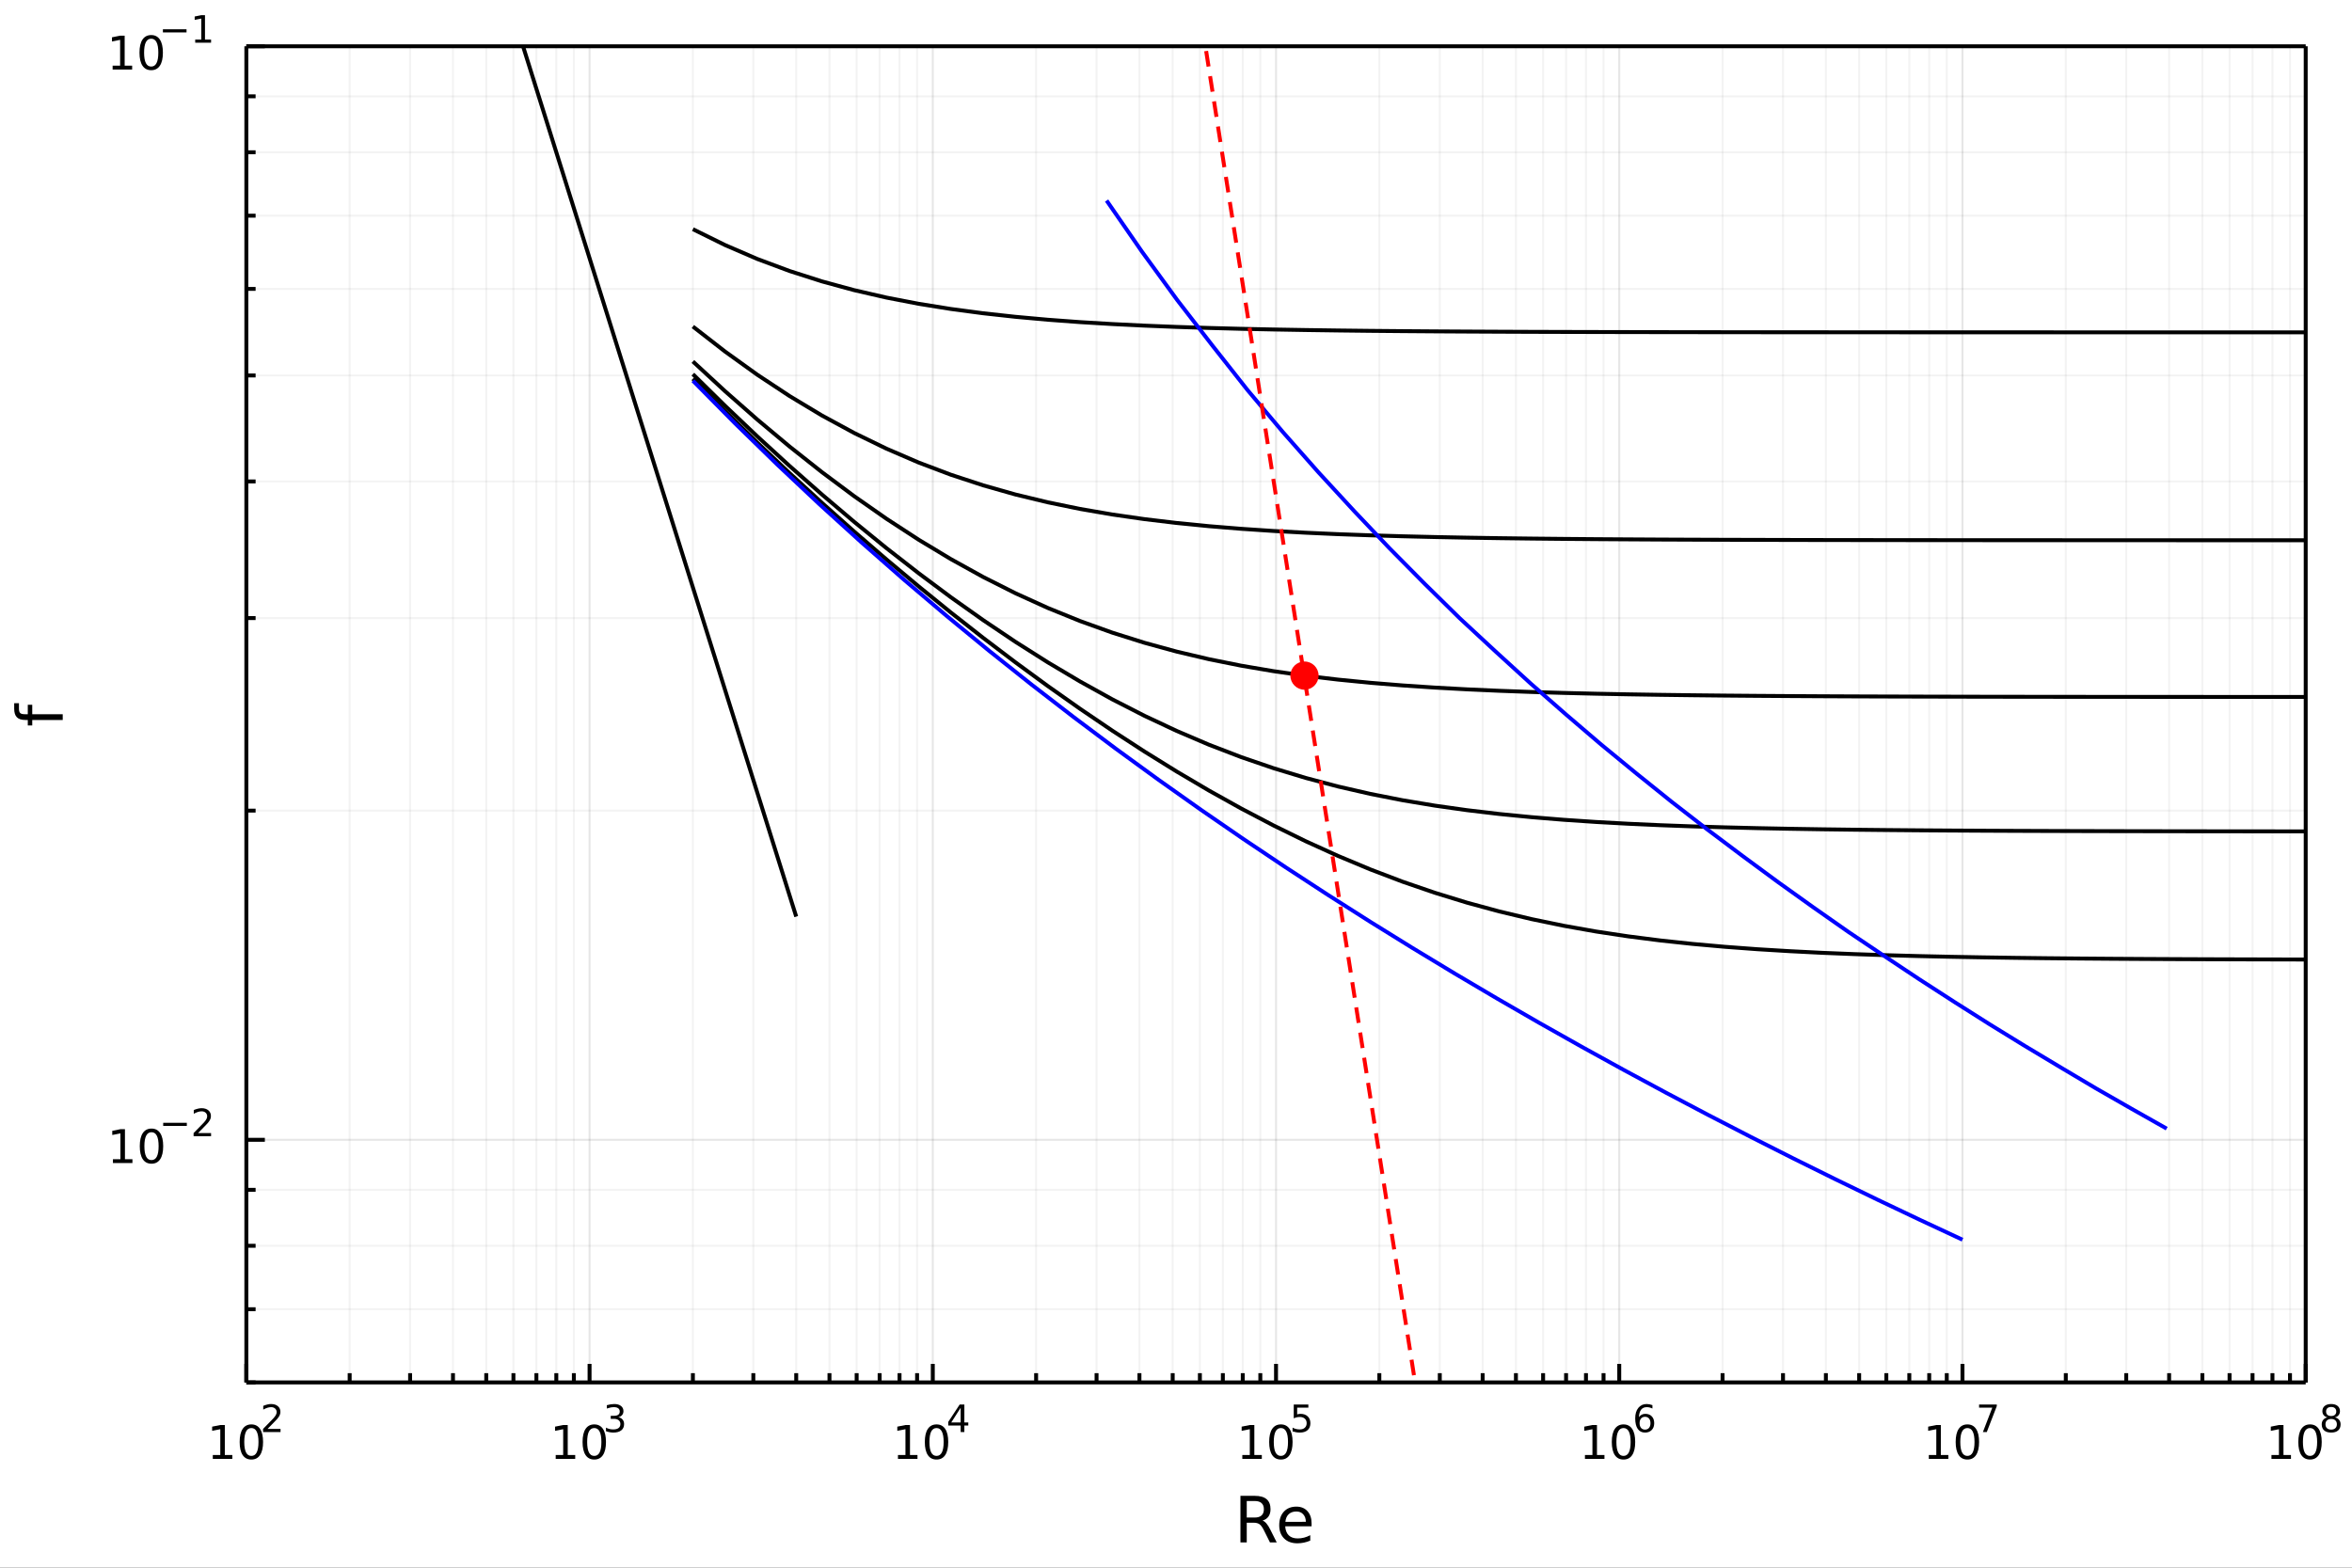 <svg xmlns="http://www.w3.org/2000/svg" xmlns:xlink="http://www.w3.org/1999/xlink" width="600" height="400" viewBox="0 0 2400 1600">
<rect x="0" y="0" width="2400" height="1600" fill="#333333" stroke="none"/>
<defs>
  <clipPath id="clip750">
    <rect x="0" y="0" width="2400" height="1600"></rect>
  </clipPath>
</defs>
<path clip-path="url(#clip750)" d="
M0 1600 L2400 1600 L2400 0 L0 0  Z
  " fill="#ffffff" fill-rule="evenodd" fill-opacity="1"></path>
<defs>
  <clipPath id="clip751">
    <rect x="480" y="0" width="1681" height="1600"></rect>
  </clipPath>
</defs>
<path clip-path="url(#clip750)" d="
M251.372 1410.9 L2352.76 1410.9 L2352.76 47.244 L251.372 47.244  Z
  " fill="#ffffff" fill-rule="evenodd" fill-opacity="1"></path>
<defs>
  <clipPath id="clip752">
    <rect x="251" y="47" width="2102" height="1365"></rect>
  </clipPath>
</defs>
<polyline clip-path="url(#clip752)" style="stroke:#000000; stroke-linecap:butt; stroke-linejoin:round; stroke-width:2; stroke-opacity:0.1; fill:none" points="
  251.372,1410.9 251.372,47.244 
  "></polyline>
<polyline clip-path="url(#clip752)" style="stroke:#000000; stroke-linecap:butt; stroke-linejoin:round; stroke-width:2; stroke-opacity:0.1; fill:none" points="
  601.603,1410.9 601.603,47.244 
  "></polyline>
<polyline clip-path="url(#clip752)" style="stroke:#000000; stroke-linecap:butt; stroke-linejoin:round; stroke-width:2; stroke-opacity:0.1; fill:none" points="
  951.833,1410.9 951.833,47.244 
  "></polyline>
<polyline clip-path="url(#clip752)" style="stroke:#000000; stroke-linecap:butt; stroke-linejoin:round; stroke-width:2; stroke-opacity:0.1; fill:none" points="
  1302.06,1410.9 1302.06,47.244 
  "></polyline>
<polyline clip-path="url(#clip752)" style="stroke:#000000; stroke-linecap:butt; stroke-linejoin:round; stroke-width:2; stroke-opacity:0.1; fill:none" points="
  1652.29,1410.9 1652.29,47.244 
  "></polyline>
<polyline clip-path="url(#clip752)" style="stroke:#000000; stroke-linecap:butt; stroke-linejoin:round; stroke-width:2; stroke-opacity:0.1; fill:none" points="
  2002.53,1410.9 2002.53,47.244 
  "></polyline>
<polyline clip-path="url(#clip752)" style="stroke:#000000; stroke-linecap:butt; stroke-linejoin:round; stroke-width:2; stroke-opacity:0.1; fill:none" points="
  2352.76,1410.9 2352.76,47.244 
  "></polyline>
<polyline clip-path="url(#clip752)" style="stroke:#000000; stroke-linecap:butt; stroke-linejoin:round; stroke-width:2; stroke-opacity:0.05; fill:none" points="
  356.802,1410.9 356.802,47.244 
  "></polyline>
<polyline clip-path="url(#clip752)" style="stroke:#000000; stroke-linecap:butt; stroke-linejoin:round; stroke-width:2; stroke-opacity:0.05; fill:none" points="
  418.475,1410.9 418.475,47.244 
  "></polyline>
<polyline clip-path="url(#clip752)" style="stroke:#000000; stroke-linecap:butt; stroke-linejoin:round; stroke-width:2; stroke-opacity:0.05; fill:none" points="
  462.232,1410.9 462.232,47.244 
  "></polyline>
<polyline clip-path="url(#clip752)" style="stroke:#000000; stroke-linecap:butt; stroke-linejoin:round; stroke-width:2; stroke-opacity:0.05; fill:none" points="
  496.173,1410.9 496.173,47.244 
  "></polyline>
<polyline clip-path="url(#clip752)" style="stroke:#000000; stroke-linecap:butt; stroke-linejoin:round; stroke-width:2; stroke-opacity:0.05; fill:none" points="
  523.905,1410.9 523.905,47.244 
  "></polyline>
<polyline clip-path="url(#clip752)" style="stroke:#000000; stroke-linecap:butt; stroke-linejoin:round; stroke-width:2; stroke-opacity:0.05; fill:none" points="
  547.351,1410.9 547.351,47.244 
  "></polyline>
<polyline clip-path="url(#clip752)" style="stroke:#000000; stroke-linecap:butt; stroke-linejoin:round; stroke-width:2; stroke-opacity:0.05; fill:none" points="
  567.662,1410.9 567.662,47.244 
  "></polyline>
<polyline clip-path="url(#clip752)" style="stroke:#000000; stroke-linecap:butt; stroke-linejoin:round; stroke-width:2; stroke-opacity:0.05; fill:none" points="
  585.577,1410.9 585.577,47.244 
  "></polyline>
<polyline clip-path="url(#clip752)" style="stroke:#000000; stroke-linecap:butt; stroke-linejoin:round; stroke-width:2; stroke-opacity:0.05; fill:none" points="
  707.033,1410.9 707.033,47.244 
  "></polyline>
<polyline clip-path="url(#clip752)" style="stroke:#000000; stroke-linecap:butt; stroke-linejoin:round; stroke-width:2; stroke-opacity:0.05; fill:none" points="
  768.705,1410.9 768.705,47.244 
  "></polyline>
<polyline clip-path="url(#clip752)" style="stroke:#000000; stroke-linecap:butt; stroke-linejoin:round; stroke-width:2; stroke-opacity:0.05; fill:none" points="
  812.463,1410.9 812.463,47.244 
  "></polyline>
<polyline clip-path="url(#clip752)" style="stroke:#000000; stroke-linecap:butt; stroke-linejoin:round; stroke-width:2; stroke-opacity:0.05; fill:none" points="
  846.403,1410.9 846.403,47.244 
  "></polyline>
<polyline clip-path="url(#clip752)" style="stroke:#000000; stroke-linecap:butt; stroke-linejoin:round; stroke-width:2; stroke-opacity:0.05; fill:none" points="
  874.135,1410.9 874.135,47.244 
  "></polyline>
<polyline clip-path="url(#clip752)" style="stroke:#000000; stroke-linecap:butt; stroke-linejoin:round; stroke-width:2; stroke-opacity:0.05; fill:none" points="
  897.582,1410.9 897.582,47.244 
  "></polyline>
<polyline clip-path="url(#clip752)" style="stroke:#000000; stroke-linecap:butt; stroke-linejoin:round; stroke-width:2; stroke-opacity:0.05; fill:none" points="
  917.893,1410.9 917.893,47.244 
  "></polyline>
<polyline clip-path="url(#clip752)" style="stroke:#000000; stroke-linecap:butt; stroke-linejoin:round; stroke-width:2; stroke-opacity:0.05; fill:none" points="
  935.808,1410.9 935.808,47.244 
  "></polyline>
<polyline clip-path="url(#clip752)" style="stroke:#000000; stroke-linecap:butt; stroke-linejoin:round; stroke-width:2; stroke-opacity:0.05; fill:none" points="
  1057.26,1410.9 1057.26,47.244 
  "></polyline>
<polyline clip-path="url(#clip752)" style="stroke:#000000; stroke-linecap:butt; stroke-linejoin:round; stroke-width:2; stroke-opacity:0.05; fill:none" points="
  1118.94,1410.9 1118.94,47.244 
  "></polyline>
<polyline clip-path="url(#clip752)" style="stroke:#000000; stroke-linecap:butt; stroke-linejoin:round; stroke-width:2; stroke-opacity:0.05; fill:none" points="
  1162.69,1410.9 1162.69,47.244 
  "></polyline>
<polyline clip-path="url(#clip752)" style="stroke:#000000; stroke-linecap:butt; stroke-linejoin:round; stroke-width:2; stroke-opacity:0.05; fill:none" points="
  1196.63,1410.9 1196.63,47.244 
  "></polyline>
<polyline clip-path="url(#clip752)" style="stroke:#000000; stroke-linecap:butt; stroke-linejoin:round; stroke-width:2; stroke-opacity:0.05; fill:none" points="
  1224.37,1410.9 1224.37,47.244 
  "></polyline>
<polyline clip-path="url(#clip752)" style="stroke:#000000; stroke-linecap:butt; stroke-linejoin:round; stroke-width:2; stroke-opacity:0.05; fill:none" points="
  1247.81,1410.9 1247.81,47.244 
  "></polyline>
<polyline clip-path="url(#clip752)" style="stroke:#000000; stroke-linecap:butt; stroke-linejoin:round; stroke-width:2; stroke-opacity:0.05; fill:none" points="
  1268.12,1410.9 1268.12,47.244 
  "></polyline>
<polyline clip-path="url(#clip752)" style="stroke:#000000; stroke-linecap:butt; stroke-linejoin:round; stroke-width:2; stroke-opacity:0.05; fill:none" points="
  1286.04,1410.9 1286.04,47.244 
  "></polyline>
<polyline clip-path="url(#clip752)" style="stroke:#000000; stroke-linecap:butt; stroke-linejoin:round; stroke-width:2; stroke-opacity:0.05; fill:none" points="
  1407.49,1410.9 1407.49,47.244 
  "></polyline>
<polyline clip-path="url(#clip752)" style="stroke:#000000; stroke-linecap:butt; stroke-linejoin:round; stroke-width:2; stroke-opacity:0.05; fill:none" points="
  1469.17,1410.9 1469.17,47.244 
  "></polyline>
<polyline clip-path="url(#clip752)" style="stroke:#000000; stroke-linecap:butt; stroke-linejoin:round; stroke-width:2; stroke-opacity:0.05; fill:none" points="
  1512.92,1410.9 1512.92,47.244 
  "></polyline>
<polyline clip-path="url(#clip752)" style="stroke:#000000; stroke-linecap:butt; stroke-linejoin:round; stroke-width:2; stroke-opacity:0.05; fill:none" points="
  1546.86,1410.9 1546.86,47.244 
  "></polyline>
<polyline clip-path="url(#clip752)" style="stroke:#000000; stroke-linecap:butt; stroke-linejoin:round; stroke-width:2; stroke-opacity:0.05; fill:none" points="
  1574.6,1410.9 1574.6,47.244 
  "></polyline>
<polyline clip-path="url(#clip752)" style="stroke:#000000; stroke-linecap:butt; stroke-linejoin:round; stroke-width:2; stroke-opacity:0.05; fill:none" points="
  1598.04,1410.9 1598.04,47.244 
  "></polyline>
<polyline clip-path="url(#clip752)" style="stroke:#000000; stroke-linecap:butt; stroke-linejoin:round; stroke-width:2; stroke-opacity:0.05; fill:none" points="
  1618.35,1410.9 1618.35,47.244 
  "></polyline>
<polyline clip-path="url(#clip752)" style="stroke:#000000; stroke-linecap:butt; stroke-linejoin:round; stroke-width:2; stroke-opacity:0.05; fill:none" points="
  1636.27,1410.9 1636.27,47.244 
  "></polyline>
<polyline clip-path="url(#clip752)" style="stroke:#000000; stroke-linecap:butt; stroke-linejoin:round; stroke-width:2; stroke-opacity:0.05; fill:none" points="
  1757.72,1410.9 1757.72,47.244 
  "></polyline>
<polyline clip-path="url(#clip752)" style="stroke:#000000; stroke-linecap:butt; stroke-linejoin:round; stroke-width:2; stroke-opacity:0.05; fill:none" points="
  1819.4,1410.9 1819.4,47.244 
  "></polyline>
<polyline clip-path="url(#clip752)" style="stroke:#000000; stroke-linecap:butt; stroke-linejoin:round; stroke-width:2; stroke-opacity:0.05; fill:none" points="
  1863.15,1410.9 1863.15,47.244 
  "></polyline>
<polyline clip-path="url(#clip752)" style="stroke:#000000; stroke-linecap:butt; stroke-linejoin:round; stroke-width:2; stroke-opacity:0.05; fill:none" points="
  1897.1,1410.9 1897.1,47.244 
  "></polyline>
<polyline clip-path="url(#clip752)" style="stroke:#000000; stroke-linecap:butt; stroke-linejoin:round; stroke-width:2; stroke-opacity:0.05; fill:none" points="
  1924.83,1410.9 1924.83,47.244 
  "></polyline>
<polyline clip-path="url(#clip752)" style="stroke:#000000; stroke-linecap:butt; stroke-linejoin:round; stroke-width:2; stroke-opacity:0.05; fill:none" points="
  1948.27,1410.9 1948.27,47.244 
  "></polyline>
<polyline clip-path="url(#clip752)" style="stroke:#000000; stroke-linecap:butt; stroke-linejoin:round; stroke-width:2; stroke-opacity:0.05; fill:none" points="
  1968.58,1410.9 1968.58,47.244 
  "></polyline>
<polyline clip-path="url(#clip752)" style="stroke:#000000; stroke-linecap:butt; stroke-linejoin:round; stroke-width:2; stroke-opacity:0.05; fill:none" points="
  1986.5,1410.9 1986.5,47.244 
  "></polyline>
<polyline clip-path="url(#clip752)" style="stroke:#000000; stroke-linecap:butt; stroke-linejoin:round; stroke-width:2; stroke-opacity:0.05; fill:none" points="
  2107.96,1410.9 2107.96,47.244 
  "></polyline>
<polyline clip-path="url(#clip752)" style="stroke:#000000; stroke-linecap:butt; stroke-linejoin:round; stroke-width:2; stroke-opacity:0.05; fill:none" points="
  2169.63,1410.9 2169.63,47.244 
  "></polyline>
<polyline clip-path="url(#clip752)" style="stroke:#000000; stroke-linecap:butt; stroke-linejoin:round; stroke-width:2; stroke-opacity:0.05; fill:none" points="
  2213.39,1410.9 2213.39,47.244 
  "></polyline>
<polyline clip-path="url(#clip752)" style="stroke:#000000; stroke-linecap:butt; stroke-linejoin:round; stroke-width:2; stroke-opacity:0.05; fill:none" points="
  2247.33,1410.9 2247.33,47.244 
  "></polyline>
<polyline clip-path="url(#clip752)" style="stroke:#000000; stroke-linecap:butt; stroke-linejoin:round; stroke-width:2; stroke-opacity:0.05; fill:none" points="
  2275.06,1410.9 2275.06,47.244 
  "></polyline>
<polyline clip-path="url(#clip752)" style="stroke:#000000; stroke-linecap:butt; stroke-linejoin:round; stroke-width:2; stroke-opacity:0.05; fill:none" points="
  2298.5,1410.9 2298.5,47.244 
  "></polyline>
<polyline clip-path="url(#clip752)" style="stroke:#000000; stroke-linecap:butt; stroke-linejoin:round; stroke-width:2; stroke-opacity:0.05; fill:none" points="
  2318.82,1410.9 2318.82,47.244 
  "></polyline>
<polyline clip-path="url(#clip752)" style="stroke:#000000; stroke-linecap:butt; stroke-linejoin:round; stroke-width:2; stroke-opacity:0.05; fill:none" points="
  2336.73,1410.9 2336.73,47.244 
  "></polyline>
<polyline clip-path="url(#clip750)" style="stroke:#000000; stroke-linecap:butt; stroke-linejoin:round; stroke-width:4; stroke-opacity:1; fill:none" points="
  251.372,1410.9 2352.76,1410.9 
  "></polyline>
<polyline clip-path="url(#clip750)" style="stroke:#000000; stroke-linecap:butt; stroke-linejoin:round; stroke-width:4; stroke-opacity:1; fill:none" points="
  251.372,47.244 2352.76,47.244 
  "></polyline>
<polyline clip-path="url(#clip750)" style="stroke:#000000; stroke-linecap:butt; stroke-linejoin:round; stroke-width:4; stroke-opacity:1; fill:none" points="
  251.372,1410.9 251.372,1392 
  "></polyline>
<polyline clip-path="url(#clip750)" style="stroke:#000000; stroke-linecap:butt; stroke-linejoin:round; stroke-width:4; stroke-opacity:1; fill:none" points="
  601.603,1410.9 601.603,1392 
  "></polyline>
<polyline clip-path="url(#clip750)" style="stroke:#000000; stroke-linecap:butt; stroke-linejoin:round; stroke-width:4; stroke-opacity:1; fill:none" points="
  951.833,1410.9 951.833,1392 
  "></polyline>
<polyline clip-path="url(#clip750)" style="stroke:#000000; stroke-linecap:butt; stroke-linejoin:round; stroke-width:4; stroke-opacity:1; fill:none" points="
  1302.06,1410.9 1302.06,1392 
  "></polyline>
<polyline clip-path="url(#clip750)" style="stroke:#000000; stroke-linecap:butt; stroke-linejoin:round; stroke-width:4; stroke-opacity:1; fill:none" points="
  1652.29,1410.9 1652.29,1392 
  "></polyline>
<polyline clip-path="url(#clip750)" style="stroke:#000000; stroke-linecap:butt; stroke-linejoin:round; stroke-width:4; stroke-opacity:1; fill:none" points="
  2002.53,1410.9 2002.53,1392 
  "></polyline>
<polyline clip-path="url(#clip750)" style="stroke:#000000; stroke-linecap:butt; stroke-linejoin:round; stroke-width:4; stroke-opacity:1; fill:none" points="
  2352.76,1410.9 2352.76,1392 
  "></polyline>
<polyline clip-path="url(#clip750)" style="stroke:#000000; stroke-linecap:butt; stroke-linejoin:round; stroke-width:4; stroke-opacity:1; fill:none" points="
  356.802,1410.9 356.802,1401.45 
  "></polyline>
<polyline clip-path="url(#clip750)" style="stroke:#000000; stroke-linecap:butt; stroke-linejoin:round; stroke-width:4; stroke-opacity:1; fill:none" points="
  418.475,1410.9 418.475,1401.45 
  "></polyline>
<polyline clip-path="url(#clip750)" style="stroke:#000000; stroke-linecap:butt; stroke-linejoin:round; stroke-width:4; stroke-opacity:1; fill:none" points="
  462.232,1410.9 462.232,1401.45 
  "></polyline>
<polyline clip-path="url(#clip750)" style="stroke:#000000; stroke-linecap:butt; stroke-linejoin:round; stroke-width:4; stroke-opacity:1; fill:none" points="
  496.173,1410.9 496.173,1401.45 
  "></polyline>
<polyline clip-path="url(#clip750)" style="stroke:#000000; stroke-linecap:butt; stroke-linejoin:round; stroke-width:4; stroke-opacity:1; fill:none" points="
  523.905,1410.9 523.905,1401.45 
  "></polyline>
<polyline clip-path="url(#clip750)" style="stroke:#000000; stroke-linecap:butt; stroke-linejoin:round; stroke-width:4; stroke-opacity:1; fill:none" points="
  547.351,1410.9 547.351,1401.45 
  "></polyline>
<polyline clip-path="url(#clip750)" style="stroke:#000000; stroke-linecap:butt; stroke-linejoin:round; stroke-width:4; stroke-opacity:1; fill:none" points="
  567.662,1410.9 567.662,1401.45 
  "></polyline>
<polyline clip-path="url(#clip750)" style="stroke:#000000; stroke-linecap:butt; stroke-linejoin:round; stroke-width:4; stroke-opacity:1; fill:none" points="
  585.577,1410.9 585.577,1401.45 
  "></polyline>
<polyline clip-path="url(#clip750)" style="stroke:#000000; stroke-linecap:butt; stroke-linejoin:round; stroke-width:4; stroke-opacity:1; fill:none" points="
  707.033,1410.9 707.033,1401.45 
  "></polyline>
<polyline clip-path="url(#clip750)" style="stroke:#000000; stroke-linecap:butt; stroke-linejoin:round; stroke-width:4; stroke-opacity:1; fill:none" points="
  768.705,1410.9 768.705,1401.45 
  "></polyline>
<polyline clip-path="url(#clip750)" style="stroke:#000000; stroke-linecap:butt; stroke-linejoin:round; stroke-width:4; stroke-opacity:1; fill:none" points="
  812.463,1410.9 812.463,1401.45 
  "></polyline>
<polyline clip-path="url(#clip750)" style="stroke:#000000; stroke-linecap:butt; stroke-linejoin:round; stroke-width:4; stroke-opacity:1; fill:none" points="
  846.403,1410.9 846.403,1401.45 
  "></polyline>
<polyline clip-path="url(#clip750)" style="stroke:#000000; stroke-linecap:butt; stroke-linejoin:round; stroke-width:4; stroke-opacity:1; fill:none" points="
  874.135,1410.9 874.135,1401.45 
  "></polyline>
<polyline clip-path="url(#clip750)" style="stroke:#000000; stroke-linecap:butt; stroke-linejoin:round; stroke-width:4; stroke-opacity:1; fill:none" points="
  897.582,1410.9 897.582,1401.45 
  "></polyline>
<polyline clip-path="url(#clip750)" style="stroke:#000000; stroke-linecap:butt; stroke-linejoin:round; stroke-width:4; stroke-opacity:1; fill:none" points="
  917.893,1410.9 917.893,1401.45 
  "></polyline>
<polyline clip-path="url(#clip750)" style="stroke:#000000; stroke-linecap:butt; stroke-linejoin:round; stroke-width:4; stroke-opacity:1; fill:none" points="
  935.808,1410.9 935.808,1401.45 
  "></polyline>
<polyline clip-path="url(#clip750)" style="stroke:#000000; stroke-linecap:butt; stroke-linejoin:round; stroke-width:4; stroke-opacity:1; fill:none" points="
  1057.26,1410.9 1057.26,1401.45 
  "></polyline>
<polyline clip-path="url(#clip750)" style="stroke:#000000; stroke-linecap:butt; stroke-linejoin:round; stroke-width:4; stroke-opacity:1; fill:none" points="
  1118.94,1410.9 1118.94,1401.45 
  "></polyline>
<polyline clip-path="url(#clip750)" style="stroke:#000000; stroke-linecap:butt; stroke-linejoin:round; stroke-width:4; stroke-opacity:1; fill:none" points="
  1162.69,1410.9 1162.69,1401.45 
  "></polyline>
<polyline clip-path="url(#clip750)" style="stroke:#000000; stroke-linecap:butt; stroke-linejoin:round; stroke-width:4; stroke-opacity:1; fill:none" points="
  1196.63,1410.9 1196.63,1401.45 
  "></polyline>
<polyline clip-path="url(#clip750)" style="stroke:#000000; stroke-linecap:butt; stroke-linejoin:round; stroke-width:4; stroke-opacity:1; fill:none" points="
  1224.37,1410.9 1224.37,1401.45 
  "></polyline>
<polyline clip-path="url(#clip750)" style="stroke:#000000; stroke-linecap:butt; stroke-linejoin:round; stroke-width:4; stroke-opacity:1; fill:none" points="
  1247.81,1410.9 1247.81,1401.45 
  "></polyline>
<polyline clip-path="url(#clip750)" style="stroke:#000000; stroke-linecap:butt; stroke-linejoin:round; stroke-width:4; stroke-opacity:1; fill:none" points="
  1268.12,1410.9 1268.12,1401.45 
  "></polyline>
<polyline clip-path="url(#clip750)" style="stroke:#000000; stroke-linecap:butt; stroke-linejoin:round; stroke-width:4; stroke-opacity:1; fill:none" points="
  1286.04,1410.9 1286.04,1401.45 
  "></polyline>
<polyline clip-path="url(#clip750)" style="stroke:#000000; stroke-linecap:butt; stroke-linejoin:round; stroke-width:4; stroke-opacity:1; fill:none" points="
  1407.49,1410.9 1407.49,1401.45 
  "></polyline>
<polyline clip-path="url(#clip750)" style="stroke:#000000; stroke-linecap:butt; stroke-linejoin:round; stroke-width:4; stroke-opacity:1; fill:none" points="
  1469.17,1410.9 1469.17,1401.45 
  "></polyline>
<polyline clip-path="url(#clip750)" style="stroke:#000000; stroke-linecap:butt; stroke-linejoin:round; stroke-width:4; stroke-opacity:1; fill:none" points="
  1512.92,1410.9 1512.92,1401.45 
  "></polyline>
<polyline clip-path="url(#clip750)" style="stroke:#000000; stroke-linecap:butt; stroke-linejoin:round; stroke-width:4; stroke-opacity:1; fill:none" points="
  1546.86,1410.9 1546.86,1401.45 
  "></polyline>
<polyline clip-path="url(#clip750)" style="stroke:#000000; stroke-linecap:butt; stroke-linejoin:round; stroke-width:4; stroke-opacity:1; fill:none" points="
  1574.6,1410.9 1574.6,1401.45 
  "></polyline>
<polyline clip-path="url(#clip750)" style="stroke:#000000; stroke-linecap:butt; stroke-linejoin:round; stroke-width:4; stroke-opacity:1; fill:none" points="
  1598.04,1410.9 1598.04,1401.45 
  "></polyline>
<polyline clip-path="url(#clip750)" style="stroke:#000000; stroke-linecap:butt; stroke-linejoin:round; stroke-width:4; stroke-opacity:1; fill:none" points="
  1618.35,1410.9 1618.35,1401.45 
  "></polyline>
<polyline clip-path="url(#clip750)" style="stroke:#000000; stroke-linecap:butt; stroke-linejoin:round; stroke-width:4; stroke-opacity:1; fill:none" points="
  1636.27,1410.9 1636.27,1401.45 
  "></polyline>
<polyline clip-path="url(#clip750)" style="stroke:#000000; stroke-linecap:butt; stroke-linejoin:round; stroke-width:4; stroke-opacity:1; fill:none" points="
  1757.72,1410.9 1757.72,1401.45 
  "></polyline>
<polyline clip-path="url(#clip750)" style="stroke:#000000; stroke-linecap:butt; stroke-linejoin:round; stroke-width:4; stroke-opacity:1; fill:none" points="
  1819.4,1410.9 1819.4,1401.45 
  "></polyline>
<polyline clip-path="url(#clip750)" style="stroke:#000000; stroke-linecap:butt; stroke-linejoin:round; stroke-width:4; stroke-opacity:1; fill:none" points="
  1863.15,1410.9 1863.15,1401.45 
  "></polyline>
<polyline clip-path="url(#clip750)" style="stroke:#000000; stroke-linecap:butt; stroke-linejoin:round; stroke-width:4; stroke-opacity:1; fill:none" points="
  1897.1,1410.9 1897.1,1401.45 
  "></polyline>
<polyline clip-path="url(#clip750)" style="stroke:#000000; stroke-linecap:butt; stroke-linejoin:round; stroke-width:4; stroke-opacity:1; fill:none" points="
  1924.83,1410.9 1924.83,1401.45 
  "></polyline>
<polyline clip-path="url(#clip750)" style="stroke:#000000; stroke-linecap:butt; stroke-linejoin:round; stroke-width:4; stroke-opacity:1; fill:none" points="
  1948.27,1410.9 1948.27,1401.45 
  "></polyline>
<polyline clip-path="url(#clip750)" style="stroke:#000000; stroke-linecap:butt; stroke-linejoin:round; stroke-width:4; stroke-opacity:1; fill:none" points="
  1968.58,1410.9 1968.58,1401.45 
  "></polyline>
<polyline clip-path="url(#clip750)" style="stroke:#000000; stroke-linecap:butt; stroke-linejoin:round; stroke-width:4; stroke-opacity:1; fill:none" points="
  1986.5,1410.9 1986.5,1401.45 
  "></polyline>
<polyline clip-path="url(#clip750)" style="stroke:#000000; stroke-linecap:butt; stroke-linejoin:round; stroke-width:4; stroke-opacity:1; fill:none" points="
  2107.96,1410.9 2107.96,1401.45 
  "></polyline>
<polyline clip-path="url(#clip750)" style="stroke:#000000; stroke-linecap:butt; stroke-linejoin:round; stroke-width:4; stroke-opacity:1; fill:none" points="
  2169.63,1410.9 2169.63,1401.45 
  "></polyline>
<polyline clip-path="url(#clip750)" style="stroke:#000000; stroke-linecap:butt; stroke-linejoin:round; stroke-width:4; stroke-opacity:1; fill:none" points="
  2213.39,1410.9 2213.39,1401.45 
  "></polyline>
<polyline clip-path="url(#clip750)" style="stroke:#000000; stroke-linecap:butt; stroke-linejoin:round; stroke-width:4; stroke-opacity:1; fill:none" points="
  2247.33,1410.9 2247.33,1401.45 
  "></polyline>
<polyline clip-path="url(#clip750)" style="stroke:#000000; stroke-linecap:butt; stroke-linejoin:round; stroke-width:4; stroke-opacity:1; fill:none" points="
  2275.06,1410.9 2275.06,1401.45 
  "></polyline>
<polyline clip-path="url(#clip750)" style="stroke:#000000; stroke-linecap:butt; stroke-linejoin:round; stroke-width:4; stroke-opacity:1; fill:none" points="
  2298.5,1410.9 2298.5,1401.45 
  "></polyline>
<polyline clip-path="url(#clip750)" style="stroke:#000000; stroke-linecap:butt; stroke-linejoin:round; stroke-width:4; stroke-opacity:1; fill:none" points="
  2318.82,1410.9 2318.82,1401.45 
  "></polyline>
<polyline clip-path="url(#clip750)" style="stroke:#000000; stroke-linecap:butt; stroke-linejoin:round; stroke-width:4; stroke-opacity:1; fill:none" points="
  2336.73,1410.9 2336.73,1401.45 
  "></polyline>
<path clip-path="url(#clip750)" d="M217.145 1485.02 L224.784 1485.02 L224.784 1458.66 L216.474 1460.32 L216.474 1456.06 L224.737 1454.4 L229.413 1454.4 L229.413 1485.02 L237.052 1485.02 L237.052 1488.96 L217.145 1488.96 L217.145 1485.02 Z" fill="#000000" fill-rule="evenodd" fill-opacity="1"></path><path clip-path="url(#clip750)" d="M256.497 1457.48 Q252.885 1457.48 251.057 1461.04 Q249.251 1464.58 249.251 1471.71 Q249.251 1478.82 251.057 1482.38 Q252.885 1485.92 256.497 1485.92 Q260.131 1485.92 261.936 1482.38 Q263.765 1478.82 263.765 1471.71 Q263.765 1464.58 261.936 1461.04 Q260.131 1457.48 256.497 1457.48 M256.497 1453.77 Q262.307 1453.77 265.362 1458.38 Q268.441 1462.96 268.441 1471.71 Q268.441 1480.44 265.362 1485.04 Q262.307 1489.63 256.497 1489.63 Q250.686 1489.63 247.608 1485.04 Q244.552 1480.44 244.552 1471.71 Q244.552 1462.96 247.608 1458.38 Q250.686 1453.77 256.497 1453.77 Z" fill="#000000" fill-rule="evenodd" fill-opacity="1"></path><path clip-path="url(#clip750)" d="M273.011 1458.35 L286.271 1458.35 L286.271 1461.55 L268.441 1461.55 L268.441 1458.35 Q270.604 1456.11 274.328 1452.35 Q278.071 1448.57 279.03 1447.48 Q280.854 1445.43 281.569 1444.02 Q282.302 1442.59 282.302 1441.22 Q282.302 1438.98 280.722 1437.57 Q279.161 1436.16 276.641 1436.16 Q274.854 1436.16 272.861 1436.78 Q270.886 1437.4 268.629 1438.66 L268.629 1434.82 Q270.924 1433.9 272.917 1433.43 Q274.911 1432.96 276.566 1432.96 Q280.929 1432.96 283.525 1435.14 Q286.12 1437.32 286.12 1440.97 Q286.12 1442.7 285.462 1444.26 Q284.823 1445.8 283.111 1447.91 Q282.641 1448.46 280.121 1451.07 Q277.6 1453.67 273.011 1458.35 Z" fill="#000000" fill-rule="evenodd" fill-opacity="1"></path><path clip-path="url(#clip750)" d="M567.046 1485.02 L574.685 1485.02 L574.685 1458.66 L566.375 1460.32 L566.375 1456.06 L574.639 1454.4 L579.315 1454.4 L579.315 1485.02 L586.954 1485.02 L586.954 1488.96 L567.046 1488.96 L567.046 1485.02 Z" fill="#000000" fill-rule="evenodd" fill-opacity="1"></path><path clip-path="url(#clip750)" d="M606.398 1457.48 Q602.787 1457.48 600.958 1461.04 Q599.153 1464.58 599.153 1471.71 Q599.153 1478.82 600.958 1482.38 Q602.787 1485.92 606.398 1485.92 Q610.032 1485.92 611.838 1482.38 Q613.667 1478.82 613.667 1471.71 Q613.667 1464.58 611.838 1461.04 Q610.032 1457.48 606.398 1457.48 M606.398 1453.77 Q612.208 1453.77 615.264 1458.38 Q618.342 1462.96 618.342 1471.71 Q618.342 1480.44 615.264 1485.04 Q612.208 1489.63 606.398 1489.63 Q600.588 1489.63 597.509 1485.04 Q594.454 1480.44 594.454 1471.71 Q594.454 1462.96 597.509 1458.38 Q600.588 1453.77 606.398 1453.77 Z" fill="#000000" fill-rule="evenodd" fill-opacity="1"></path><path clip-path="url(#clip750)" d="M631.038 1446.41 Q633.765 1446.99 635.288 1448.83 Q636.83 1450.68 636.83 1453.38 Q636.83 1457.54 633.972 1459.82 Q631.113 1462.09 625.847 1462.09 Q624.079 1462.09 622.198 1461.73 Q620.336 1461.4 618.342 1460.7 L618.342 1457.03 Q619.922 1457.95 621.803 1458.42 Q623.684 1458.89 625.734 1458.89 Q629.307 1458.89 631.169 1457.48 Q633.05 1456.07 633.05 1453.38 Q633.05 1450.9 631.301 1449.51 Q629.571 1448.1 626.467 1448.1 L623.195 1448.1 L623.195 1444.98 L626.618 1444.98 Q629.42 1444.98 630.906 1443.87 Q632.392 1442.74 632.392 1440.63 Q632.392 1438.47 630.85 1437.32 Q629.326 1436.16 626.467 1436.16 Q624.906 1436.16 623.12 1436.49 Q621.333 1436.83 619.189 1437.55 L619.189 1434.16 Q621.352 1433.56 623.232 1433.26 Q625.132 1432.96 626.806 1432.96 Q631.132 1432.96 633.652 1434.93 Q636.172 1436.89 636.172 1440.24 Q636.172 1442.57 634.837 1444.19 Q633.501 1445.79 631.038 1446.41 Z" fill="#000000" fill-rule="evenodd" fill-opacity="1"></path><path clip-path="url(#clip750)" d="M916.29 1485.02 L923.928 1485.02 L923.928 1458.66 L915.618 1460.32 L915.618 1456.06 L923.882 1454.4 L928.558 1454.4 L928.558 1485.02 L936.197 1485.02 L936.197 1488.96 L916.29 1488.96 L916.29 1485.02 Z" fill="#000000" fill-rule="evenodd" fill-opacity="1"></path><path clip-path="url(#clip750)" d="M955.641 1457.48 Q952.03 1457.48 950.201 1461.04 Q948.396 1464.58 948.396 1471.71 Q948.396 1478.82 950.201 1482.38 Q952.03 1485.92 955.641 1485.92 Q959.276 1485.92 961.081 1482.38 Q962.91 1478.82 962.91 1471.71 Q962.91 1464.58 961.081 1461.04 Q959.276 1457.48 955.641 1457.48 M955.641 1453.77 Q961.451 1453.77 964.507 1458.38 Q967.586 1462.96 967.586 1471.71 Q967.586 1480.44 964.507 1485.04 Q961.451 1489.63 955.641 1489.63 Q949.831 1489.63 946.752 1485.04 Q943.697 1480.44 943.697 1471.71 Q943.697 1462.96 946.752 1458.38 Q949.831 1453.77 955.641 1453.77 Z" fill="#000000" fill-rule="evenodd" fill-opacity="1"></path><path clip-path="url(#clip750)" d="M980.262 1436.78 L970.67 1451.77 L980.262 1451.77 L980.262 1436.78 M979.265 1433.47 L984.042 1433.47 L984.042 1451.77 L988.049 1451.77 L988.049 1454.93 L984.042 1454.93 L984.042 1461.55 L980.262 1461.55 L980.262 1454.93 L967.586 1454.93 L967.586 1451.26 L979.265 1433.47 Z" fill="#000000" fill-rule="evenodd" fill-opacity="1"></path><path clip-path="url(#clip750)" d="M1267.67 1485.02 L1275.31 1485.02 L1275.31 1458.66 L1267 1460.32 L1267 1456.06 L1275.26 1454.4 L1279.94 1454.4 L1279.94 1485.02 L1287.57 1485.02 L1287.57 1488.96 L1267.67 1488.96 L1267.67 1485.02 Z" fill="#000000" fill-rule="evenodd" fill-opacity="1"></path><path clip-path="url(#clip750)" d="M1307.02 1457.48 Q1303.41 1457.48 1301.58 1461.04 Q1299.77 1464.58 1299.77 1471.71 Q1299.77 1478.82 1301.58 1482.38 Q1303.41 1485.92 1307.02 1485.92 Q1310.65 1485.92 1312.46 1482.38 Q1314.29 1478.82 1314.29 1471.71 Q1314.29 1464.58 1312.46 1461.04 Q1310.65 1457.48 1307.02 1457.48 M1307.02 1453.77 Q1312.83 1453.77 1315.88 1458.38 Q1318.96 1462.96 1318.96 1471.71 Q1318.96 1480.44 1315.88 1485.04 Q1312.83 1489.63 1307.02 1489.63 Q1301.21 1489.63 1298.13 1485.04 Q1295.07 1480.44 1295.07 1471.71 Q1295.07 1462.96 1298.13 1458.38 Q1301.21 1453.77 1307.02 1453.77 Z" fill="#000000" fill-rule="evenodd" fill-opacity="1"></path><path clip-path="url(#clip750)" d="M1320.15 1433.47 L1335.06 1433.47 L1335.06 1436.66 L1323.63 1436.66 L1323.63 1443.55 Q1324.46 1443.27 1325.28 1443.13 Q1326.11 1442.98 1326.94 1442.98 Q1331.64 1442.98 1334.39 1445.56 Q1337.13 1448.14 1337.13 1452.54 Q1337.13 1457.07 1334.31 1459.59 Q1331.49 1462.09 1326.35 1462.09 Q1324.59 1462.09 1322.74 1461.79 Q1320.92 1461.49 1318.96 1460.89 L1318.96 1457.07 Q1320.66 1457.99 1322.46 1458.44 Q1324.27 1458.89 1326.28 1458.89 Q1329.53 1458.89 1331.43 1457.18 Q1333.33 1455.47 1333.33 1452.54 Q1333.33 1449.6 1331.43 1447.89 Q1329.53 1446.18 1326.28 1446.18 Q1324.76 1446.18 1323.23 1446.52 Q1321.73 1446.86 1320.15 1447.57 L1320.15 1433.47 Z" fill="#000000" fill-rule="evenodd" fill-opacity="1"></path><path clip-path="url(#clip750)" d="M1617.29 1485.02 L1624.93 1485.02 L1624.93 1458.66 L1616.62 1460.32 L1616.62 1456.06 L1624.88 1454.4 L1629.56 1454.4 L1629.56 1485.02 L1637.19 1485.02 L1637.19 1488.96 L1617.29 1488.96 L1617.29 1485.02 Z" fill="#000000" fill-rule="evenodd" fill-opacity="1"></path><path clip-path="url(#clip750)" d="M1656.64 1457.48 Q1653.03 1457.48 1651.2 1461.04 Q1649.39 1464.58 1649.39 1471.71 Q1649.39 1478.82 1651.2 1482.38 Q1653.03 1485.92 1656.64 1485.92 Q1660.27 1485.92 1662.08 1482.38 Q1663.91 1478.82 1663.91 1471.71 Q1663.91 1464.58 1662.08 1461.04 Q1660.27 1457.48 1656.64 1457.48 M1656.64 1453.77 Q1662.45 1453.77 1665.5 1458.38 Q1668.58 1462.96 1668.58 1471.71 Q1668.58 1480.44 1665.5 1485.04 Q1662.45 1489.63 1656.64 1489.63 Q1650.83 1489.63 1647.75 1485.04 Q1644.69 1480.44 1644.69 1471.71 Q1644.69 1462.96 1647.75 1458.38 Q1650.83 1453.77 1656.64 1453.77 Z" fill="#000000" fill-rule="evenodd" fill-opacity="1"></path><path clip-path="url(#clip750)" d="M1678.61 1445.99 Q1676.05 1445.99 1674.54 1447.74 Q1673.06 1449.49 1673.06 1452.54 Q1673.06 1455.57 1674.54 1457.33 Q1676.05 1459.08 1678.61 1459.08 Q1681.17 1459.08 1682.65 1457.33 Q1684.16 1455.57 1684.16 1452.54 Q1684.16 1449.49 1682.65 1447.74 Q1681.17 1445.99 1678.61 1445.99 M1686.15 1434.09 L1686.15 1437.55 Q1684.72 1436.87 1683.25 1436.51 Q1681.8 1436.16 1680.38 1436.16 Q1676.61 1436.16 1674.62 1438.69 Q1672.65 1441.23 1672.36 1446.37 Q1673.47 1444.73 1675.15 1443.87 Q1676.82 1442.98 1678.83 1442.98 Q1683.06 1442.98 1685.51 1445.56 Q1687.97 1448.12 1687.97 1452.54 Q1687.97 1456.86 1685.42 1459.48 Q1682.86 1462.09 1678.61 1462.09 Q1673.74 1462.09 1671.16 1458.37 Q1668.58 1454.62 1668.58 1447.53 Q1668.58 1440.88 1671.74 1436.93 Q1674.9 1432.96 1680.22 1432.96 Q1681.65 1432.96 1683.1 1433.24 Q1684.57 1433.52 1686.15 1434.09 Z" fill="#000000" fill-rule="evenodd" fill-opacity="1"></path><path clip-path="url(#clip750)" d="M1968.19 1485.02 L1975.82 1485.02 L1975.82 1458.66 L1967.51 1460.32 L1967.51 1456.06 L1975.78 1454.4 L1980.45 1454.4 L1980.45 1485.02 L1988.09 1485.02 L1988.09 1488.96 L1968.19 1488.96 L1968.19 1485.02 Z" fill="#000000" fill-rule="evenodd" fill-opacity="1"></path><path clip-path="url(#clip750)" d="M2007.54 1457.48 Q2003.93 1457.48 2002.1 1461.04 Q2000.29 1464.58 2000.29 1471.71 Q2000.29 1478.82 2002.1 1482.38 Q2003.93 1485.92 2007.54 1485.92 Q2011.17 1485.92 2012.98 1482.38 Q2014.81 1478.82 2014.81 1471.71 Q2014.81 1464.58 2012.98 1461.04 Q2011.17 1457.48 2007.54 1457.48 M2007.54 1453.77 Q2013.35 1453.77 2016.4 1458.38 Q2019.48 1462.96 2019.48 1471.71 Q2019.48 1480.44 2016.4 1485.04 Q2013.35 1489.63 2007.54 1489.63 Q2001.73 1489.63 1998.65 1485.04 Q1995.59 1480.44 1995.59 1471.71 Q1995.59 1462.96 1998.65 1458.38 Q2001.73 1453.77 2007.54 1453.77 Z" fill="#000000" fill-rule="evenodd" fill-opacity="1"></path><path clip-path="url(#clip750)" d="M2019.48 1433.47 L2037.54 1433.47 L2037.54 1435.08 L2027.34 1461.55 L2023.37 1461.55 L2032.97 1436.66 L2019.48 1436.66 L2019.48 1433.47 Z" fill="#000000" fill-rule="evenodd" fill-opacity="1"></path><path clip-path="url(#clip750)" d="M2317.81 1485.02 L2325.45 1485.02 L2325.45 1458.66 L2317.14 1460.32 L2317.14 1456.06 L2325.41 1454.4 L2330.08 1454.4 L2330.08 1485.02 L2337.72 1485.02 L2337.72 1488.96 L2317.81 1488.96 L2317.81 1485.02 Z" fill="#000000" fill-rule="evenodd" fill-opacity="1"></path><path clip-path="url(#clip750)" d="M2357.17 1457.48 Q2353.55 1457.48 2351.73 1461.04 Q2349.92 1464.58 2349.92 1471.71 Q2349.92 1478.82 2351.73 1482.38 Q2353.55 1485.92 2357.17 1485.92 Q2360.8 1485.92 2362.61 1482.38 Q2364.43 1478.82 2364.43 1471.71 Q2364.43 1464.58 2362.61 1461.04 Q2360.8 1457.48 2357.17 1457.48 M2357.17 1453.77 Q2362.98 1453.77 2366.03 1458.38 Q2369.11 1462.96 2369.11 1471.71 Q2369.11 1480.44 2366.03 1485.04 Q2362.98 1489.63 2357.17 1489.63 Q2351.36 1489.63 2348.28 1485.04 Q2345.22 1480.44 2345.22 1471.71 Q2345.22 1462.96 2348.28 1458.38 Q2351.36 1453.77 2357.17 1453.77 Z" fill="#000000" fill-rule="evenodd" fill-opacity="1"></path><path clip-path="url(#clip750)" d="M2378.74 1448.21 Q2376.03 1448.21 2374.47 1449.66 Q2372.93 1451.11 2372.93 1453.65 Q2372.93 1456.19 2374.47 1457.63 Q2376.03 1459.08 2378.74 1459.08 Q2381.45 1459.08 2383.01 1457.63 Q2384.57 1456.17 2384.57 1453.65 Q2384.57 1451.11 2383.01 1449.66 Q2381.47 1448.21 2378.74 1448.21 M2374.94 1446.59 Q2372.5 1445.99 2371.12 1444.32 Q2369.77 1442.64 2369.77 1440.24 Q2369.77 1436.87 2372.16 1434.91 Q2374.56 1432.96 2378.74 1432.96 Q2382.93 1432.96 2385.32 1434.91 Q2387.71 1436.87 2387.71 1440.24 Q2387.71 1442.64 2386.34 1444.32 Q2384.98 1445.99 2382.56 1446.59 Q2385.3 1447.23 2386.83 1449.1 Q2388.37 1450.96 2388.37 1453.65 Q2388.37 1457.73 2385.87 1459.91 Q2383.39 1462.09 2378.74 1462.09 Q2374.09 1462.09 2371.59 1459.91 Q2369.11 1457.73 2369.11 1453.65 Q2369.11 1450.96 2370.65 1449.1 Q2372.19 1447.23 2374.94 1446.59 M2373.55 1440.59 Q2373.55 1442.78 2374.9 1444 Q2376.28 1445.22 2378.74 1445.22 Q2381.18 1445.22 2382.56 1444 Q2383.95 1442.78 2383.95 1440.59 Q2383.95 1438.41 2382.56 1437.19 Q2381.18 1435.97 2378.74 1435.97 Q2376.28 1435.97 2374.9 1437.19 Q2373.55 1438.41 2373.55 1440.59 Z" fill="#000000" fill-rule="evenodd" fill-opacity="1"></path><path clip-path="url(#clip750)" d="M1288.3 1551.91 Q1290.37 1552.61 1292.31 1554.9 Q1294.28 1557.19 1296.26 1561.2 L1302.78 1574.19 L1295.87 1574.19 L1289.79 1562 Q1287.44 1557.22 1285.21 1555.66 Q1283.01 1554.1 1279.2 1554.1 L1272.19 1554.1 L1272.19 1574.19 L1265.76 1574.19 L1265.76 1526.67 L1280.28 1526.67 Q1288.43 1526.67 1292.44 1530.07 Q1296.45 1533.48 1296.45 1540.35 Q1296.45 1544.84 1294.35 1547.8 Q1292.28 1550.76 1288.3 1551.91 M1272.19 1531.95 L1272.19 1548.82 L1280.28 1548.82 Q1284.92 1548.82 1287.28 1546.69 Q1289.67 1544.52 1289.67 1540.35 Q1289.67 1536.18 1287.28 1534.08 Q1284.92 1531.95 1280.28 1531.95 L1272.19 1531.95 Z" fill="#000000" fill-rule="evenodd" fill-opacity="1"></path><path clip-path="url(#clip750)" d="M1338.36 1554.9 L1338.36 1557.76 L1311.44 1557.76 Q1311.82 1563.81 1315.07 1566.99 Q1318.34 1570.14 1324.17 1570.14 Q1327.54 1570.14 1330.69 1569.32 Q1333.88 1568.49 1337 1566.83 L1337 1572.37 Q1333.84 1573.71 1330.53 1574.41 Q1327.22 1575.11 1323.82 1575.11 Q1315.29 1575.11 1310.29 1570.14 Q1305.33 1565.18 1305.33 1556.71 Q1305.33 1547.96 1310.04 1542.83 Q1314.78 1537.68 1322.8 1537.68 Q1329.99 1537.68 1334.16 1542.33 Q1338.36 1546.94 1338.36 1554.9 M1332.51 1553.18 Q1332.44 1548.37 1329.8 1545.51 Q1327.19 1542.64 1322.86 1542.64 Q1317.96 1542.64 1315 1545.41 Q1312.07 1548.18 1311.63 1553.21 L1332.51 1553.18 Z" fill="#000000" fill-rule="evenodd" fill-opacity="1"></path><polyline clip-path="url(#clip752)" style="stroke:#000000; stroke-linecap:butt; stroke-linejoin:round; stroke-width:2; stroke-opacity:0.1; fill:none" points="
  251.372,1163.3 2352.76,1163.3 
  "></polyline>
<polyline clip-path="url(#clip752)" style="stroke:#000000; stroke-linecap:butt; stroke-linejoin:round; stroke-width:2; stroke-opacity:0.1; fill:none" points="
  251.372,47.244 2352.76,47.244 
  "></polyline>
<polyline clip-path="url(#clip752)" style="stroke:#000000; stroke-linecap:butt; stroke-linejoin:round; stroke-width:2; stroke-opacity:0.05; fill:none" points="
  251.372,1410.9 2352.76,1410.9 
  "></polyline>
<polyline clip-path="url(#clip752)" style="stroke:#000000; stroke-linecap:butt; stroke-linejoin:round; stroke-width:2; stroke-opacity:0.05; fill:none" points="
  251.372,1336.18 2352.76,1336.18 
  "></polyline>
<polyline clip-path="url(#clip752)" style="stroke:#000000; stroke-linecap:butt; stroke-linejoin:round; stroke-width:2; stroke-opacity:0.05; fill:none" points="
  251.372,1271.46 2352.76,1271.46 
  "></polyline>
<polyline clip-path="url(#clip752)" style="stroke:#000000; stroke-linecap:butt; stroke-linejoin:round; stroke-width:2; stroke-opacity:0.05; fill:none" points="
  251.372,1214.37 2352.76,1214.37 
  "></polyline>
<polyline clip-path="url(#clip752)" style="stroke:#000000; stroke-linecap:butt; stroke-linejoin:round; stroke-width:2; stroke-opacity:0.05; fill:none" points="
  251.372,827.334 2352.76,827.334 
  "></polyline>
<polyline clip-path="url(#clip752)" style="stroke:#000000; stroke-linecap:butt; stroke-linejoin:round; stroke-width:2; stroke-opacity:0.05; fill:none" points="
  251.372,630.806 2352.76,630.806 
  "></polyline>
<polyline clip-path="url(#clip752)" style="stroke:#000000; stroke-linecap:butt; stroke-linejoin:round; stroke-width:2; stroke-opacity:0.05; fill:none" points="
  251.372,491.368 2352.76,491.368 
  "></polyline>
<polyline clip-path="url(#clip752)" style="stroke:#000000; stroke-linecap:butt; stroke-linejoin:round; stroke-width:2; stroke-opacity:0.05; fill:none" points="
  251.372,383.211 2352.76,383.211 
  "></polyline>
<polyline clip-path="url(#clip752)" style="stroke:#000000; stroke-linecap:butt; stroke-linejoin:round; stroke-width:2; stroke-opacity:0.05; fill:none" points="
  251.372,294.84 2352.76,294.84 
  "></polyline>
<polyline clip-path="url(#clip752)" style="stroke:#000000; stroke-linecap:butt; stroke-linejoin:round; stroke-width:2; stroke-opacity:0.05; fill:none" points="
  251.372,220.123 2352.76,220.123 
  "></polyline>
<polyline clip-path="url(#clip752)" style="stroke:#000000; stroke-linecap:butt; stroke-linejoin:round; stroke-width:2; stroke-opacity:0.05; fill:none" points="
  251.372,155.401 2352.76,155.401 
  "></polyline>
<polyline clip-path="url(#clip752)" style="stroke:#000000; stroke-linecap:butt; stroke-linejoin:round; stroke-width:2; stroke-opacity:0.05; fill:none" points="
  251.372,98.312 2352.76,98.312 
  "></polyline>
<polyline clip-path="url(#clip750)" style="stroke:#000000; stroke-linecap:butt; stroke-linejoin:round; stroke-width:4; stroke-opacity:1; fill:none" points="
  251.372,1410.9 251.372,47.244 
  "></polyline>
<polyline clip-path="url(#clip750)" style="stroke:#000000; stroke-linecap:butt; stroke-linejoin:round; stroke-width:4; stroke-opacity:1; fill:none" points="
  2352.76,1410.9 2352.76,47.244 
  "></polyline>
<polyline clip-path="url(#clip750)" style="stroke:#000000; stroke-linecap:butt; stroke-linejoin:round; stroke-width:4; stroke-opacity:1; fill:none" points="
  251.372,1163.3 270.27,1163.3 
  "></polyline>
<polyline clip-path="url(#clip750)" style="stroke:#000000; stroke-linecap:butt; stroke-linejoin:round; stroke-width:4; stroke-opacity:1; fill:none" points="
  251.372,47.244 270.27,47.244 
  "></polyline>
<polyline clip-path="url(#clip750)" style="stroke:#000000; stroke-linecap:butt; stroke-linejoin:round; stroke-width:4; stroke-opacity:1; fill:none" points="
  251.372,1410.9 260.821,1410.9 
  "></polyline>
<polyline clip-path="url(#clip750)" style="stroke:#000000; stroke-linecap:butt; stroke-linejoin:round; stroke-width:4; stroke-opacity:1; fill:none" points="
  251.372,1336.18 260.821,1336.18 
  "></polyline>
<polyline clip-path="url(#clip750)" style="stroke:#000000; stroke-linecap:butt; stroke-linejoin:round; stroke-width:4; stroke-opacity:1; fill:none" points="
  251.372,1271.46 260.821,1271.46 
  "></polyline>
<polyline clip-path="url(#clip750)" style="stroke:#000000; stroke-linecap:butt; stroke-linejoin:round; stroke-width:4; stroke-opacity:1; fill:none" points="
  251.372,1214.37 260.821,1214.37 
  "></polyline>
<polyline clip-path="url(#clip750)" style="stroke:#000000; stroke-linecap:butt; stroke-linejoin:round; stroke-width:4; stroke-opacity:1; fill:none" points="
  251.372,827.334 260.821,827.334 
  "></polyline>
<polyline clip-path="url(#clip750)" style="stroke:#000000; stroke-linecap:butt; stroke-linejoin:round; stroke-width:4; stroke-opacity:1; fill:none" points="
  251.372,630.806 260.821,630.806 
  "></polyline>
<polyline clip-path="url(#clip750)" style="stroke:#000000; stroke-linecap:butt; stroke-linejoin:round; stroke-width:4; stroke-opacity:1; fill:none" points="
  251.372,491.368 260.821,491.368 
  "></polyline>
<polyline clip-path="url(#clip750)" style="stroke:#000000; stroke-linecap:butt; stroke-linejoin:round; stroke-width:4; stroke-opacity:1; fill:none" points="
  251.372,383.211 260.821,383.211 
  "></polyline>
<polyline clip-path="url(#clip750)" style="stroke:#000000; stroke-linecap:butt; stroke-linejoin:round; stroke-width:4; stroke-opacity:1; fill:none" points="
  251.372,294.84 260.821,294.84 
  "></polyline>
<polyline clip-path="url(#clip750)" style="stroke:#000000; stroke-linecap:butt; stroke-linejoin:round; stroke-width:4; stroke-opacity:1; fill:none" points="
  251.372,220.123 260.821,220.123 
  "></polyline>
<polyline clip-path="url(#clip750)" style="stroke:#000000; stroke-linecap:butt; stroke-linejoin:round; stroke-width:4; stroke-opacity:1; fill:none" points="
  251.372,155.401 260.821,155.401 
  "></polyline>
<polyline clip-path="url(#clip750)" style="stroke:#000000; stroke-linecap:butt; stroke-linejoin:round; stroke-width:4; stroke-opacity:1; fill:none" points="
  251.372,98.312 260.821,98.312 
  "></polyline>
<path clip-path="url(#clip750)" d="M115.232 1183.09 L122.871 1183.09 L122.871 1156.73 L114.561 1158.39 L114.561 1154.14 L122.825 1152.47 L127.501 1152.47 L127.501 1183.09 L135.14 1183.09 L135.14 1187.03 L115.232 1187.03 L115.232 1183.09 Z" fill="#000000" fill-rule="evenodd" fill-opacity="1"></path><path clip-path="url(#clip750)" d="M154.584 1155.55 Q150.973 1155.55 149.144 1159.11 Q147.339 1162.65 147.339 1169.78 Q147.339 1176.89 149.144 1180.45 Q150.973 1184 154.584 1184 Q158.218 1184 160.024 1180.45 Q161.852 1176.89 161.852 1169.78 Q161.852 1162.65 160.024 1159.11 Q158.218 1155.55 154.584 1155.55 M154.584 1151.84 Q160.394 1151.84 163.45 1156.45 Q166.528 1161.03 166.528 1169.78 Q166.528 1178.51 163.45 1183.12 Q160.394 1187.7 154.584 1187.7 Q148.774 1187.7 145.695 1183.12 Q142.64 1178.51 142.64 1169.78 Q142.64 1161.03 145.695 1156.45 Q148.774 1151.84 154.584 1151.84 Z" fill="#000000" fill-rule="evenodd" fill-opacity="1"></path><path clip-path="url(#clip750)" d="M166.528 1145.94 L190.64 1145.94 L190.64 1149.14 L166.528 1149.14 L166.528 1145.94 Z" fill="#000000" fill-rule="evenodd" fill-opacity="1"></path><path clip-path="url(#clip750)" d="M202.113 1156.42 L215.372 1156.42 L215.372 1159.62 L197.542 1159.62 L197.542 1156.42 Q199.705 1154.18 203.429 1150.42 Q207.172 1146.64 208.131 1145.55 Q209.956 1143.5 210.67 1142.09 Q211.404 1140.66 211.404 1139.29 Q211.404 1137.05 209.824 1135.64 Q208.263 1134.23 205.743 1134.23 Q203.956 1134.23 201.962 1134.85 Q199.987 1135.47 197.73 1136.73 L197.73 1132.89 Q200.025 1131.97 202.019 1131.5 Q204.012 1131.03 205.667 1131.03 Q210.031 1131.03 212.626 1133.21 Q215.222 1135.39 215.222 1139.04 Q215.222 1140.77 214.563 1142.33 Q213.924 1143.88 212.212 1145.98 Q211.742 1146.53 209.222 1149.14 Q206.702 1151.74 202.113 1156.42 Z" fill="#000000" fill-rule="evenodd" fill-opacity="1"></path><path clip-path="url(#clip750)" d="M114.931 67.037 L122.57 67.037 L122.57 40.671 L114.26 42.338 L114.26 38.078 L122.524 36.412 L127.2 36.412 L127.2 67.037 L134.839 67.037 L134.839 70.972 L114.931 70.972 L114.931 67.037 Z" fill="#000000" fill-rule="evenodd" fill-opacity="1"></path><path clip-path="url(#clip750)" d="M154.283 39.49 Q150.672 39.49 148.843 43.055 Q147.038 46.597 147.038 53.726 Q147.038 60.833 148.843 64.398 Q150.672 67.939 154.283 67.939 Q157.917 67.939 159.723 64.398 Q161.552 60.833 161.552 53.726 Q161.552 46.597 159.723 43.055 Q157.917 39.49 154.283 39.49 M154.283 35.787 Q160.093 35.787 163.149 40.393 Q166.227 44.977 166.227 53.726 Q166.227 62.453 163.149 67.06 Q160.093 71.643 154.283 71.643 Q148.473 71.643 145.394 67.06 Q142.339 62.453 142.339 53.726 Q142.339 44.977 145.394 40.393 Q148.473 35.787 154.283 35.787 Z" fill="#000000" fill-rule="evenodd" fill-opacity="1"></path><path clip-path="url(#clip750)" d="M166.227 29.888 L190.339 29.888 L190.339 33.085 L166.227 33.085 L166.227 29.888 Z" fill="#000000" fill-rule="evenodd" fill-opacity="1"></path><path clip-path="url(#clip750)" d="M199.197 40.364 L205.404 40.364 L205.404 18.942 L198.652 20.296 L198.652 16.835 L205.366 15.481 L209.166 15.481 L209.166 40.364 L215.372 40.364 L215.372 43.561 L199.197 43.561 L199.197 40.364 Z" fill="#000000" fill-rule="evenodd" fill-opacity="1"></path><path clip-path="url(#clip750)" d="M14.479 717.723 L19.349 717.723 L19.349 723.325 Q19.349 726.476 20.622 727.718 Q21.895 728.927 25.205 728.927 L28.356 728.927 L28.356 719.283 L32.908 719.283 L32.908 728.927 L64.004 728.927 L64.004 734.815 L32.908 734.815 L32.908 740.417 L28.356 740.417 L28.356 734.815 L25.874 734.815 Q19.922 734.815 17.216 732.046 Q14.479 729.277 14.479 723.262 L14.479 717.723 Z" fill="#000000" fill-rule="evenodd" fill-opacity="1"></path><polyline clip-path="url(#clip752)" style="stroke:#000000; stroke-linecap:butt; stroke-linejoin:round; stroke-width:4; stroke-opacity:1; fill:none" points="
  496.173,-72.408 812.463,935.491 
  "></polyline>
<polyline clip-path="url(#clip752)" style="stroke:#000000; stroke-linecap:butt; stroke-linejoin:round; stroke-width:4; stroke-opacity:1; fill:none" points="
  707.033,368.929 739.947,399.329 772.862,428.298 805.776,455.818 838.691,481.869 871.605,506.413 904.52,529.416 937.434,550.856 970.348,570.684 1003.26,588.891 
  1036.18,605.477 1069.09,620.439 1102.01,633.815 1134.92,645.658 1167.84,656.027 1200.75,665.042 1233.66,672.796 1266.58,679.415 1299.49,685 1332.41,689.695 
  1365.32,693.613 1398.24,696.86 1431.15,699.549 1464.07,701.757 1496.98,703.561 1529.89,705.03 1562.81,706.231 1595.72,707.205 1628.64,708.009 1661.55,708.642 
  1694.47,709.16 1727.38,709.578 1760.3,709.924 1793.21,710.198 1826.12,710.415 1859.04,710.602 1891.95,710.747 1924.87,710.863 1957.78,710.949 1990.7,711.022 
  2023.61,711.094 2056.53,711.137 2089.44,711.181 2122.35,711.21 2155.27,711.238 2188.18,711.253 2221.1,711.267 2254.01,711.282 2286.93,711.296 2319.84,711.311 
  2352.76,711.311 
  "></polyline>
<polyline clip-path="url(#clip752)" style="stroke:#000000; stroke-linecap:butt; stroke-linejoin:round; stroke-width:4; stroke-opacity:1; fill:none" points="
  707.033,381.863 739.947,414.255 772.862,445.511 805.776,475.637 838.691,504.672 871.605,532.597 904.52,559.409 937.434,585.074 970.348,609.611 1003.26,632.94 
  1036.18,655.073 1069.09,675.933 1102.01,695.485 1134.92,713.718 1167.84,730.567 1200.75,746.014 1233.66,760.077 1266.58,772.727 1299.49,784.015 1332.41,793.983 
  1365.32,802.699 1398.24,810.243 1431.15,816.726 1464.07,822.224 1496.98,826.874 1529.89,830.773 1562.81,834.005 1595.72,836.695 1628.64,838.911 1661.55,840.722 
  1694.47,842.217 1727.38,843.422 1760.3,844.411 1793.21,845.211 1826.12,845.86 1859.04,846.385 1891.95,846.815 1924.87,847.16 1957.78,847.438 1990.7,847.658 
  2023.61,847.84 2056.53,847.993 2089.44,848.109 2122.35,848.204 2155.27,848.281 2188.18,848.339 2221.1,848.387 2254.01,848.435 2286.93,848.464 2319.84,848.492 
  2352.76,848.512 
  "></polyline>
<polyline clip-path="url(#clip752)" style="stroke:#000000; stroke-linecap:butt; stroke-linejoin:round; stroke-width:4; stroke-opacity:1; fill:none" points="
  707.033,386.533 739.947,419.661 772.862,451.804 805.776,482.969 838.691,513.19 871.605,542.513 904.52,570.944 937.434,598.504 970.348,625.2 1003.26,651.032 
  1036.18,676 1069.09,700.114 1102.01,723.336 1134.92,745.656 1167.84,767.038 1200.75,787.448 1233.66,806.857 1266.58,825.215 1299.49,842.473 1332.41,858.6 
  1365.32,873.55 1398.24,887.309 1431.15,899.846 1464.07,911.151 1496.98,921.273 1529.89,930.223 1562.81,938.058 1595.72,944.861 1628.64,950.705 1661.55,955.673 
  1694.47,959.882 1727.38,963.398 1760.3,966.339 1793.21,968.782 1826.12,970.779 1859.04,972.437 1891.95,973.778 1924.87,974.885 1957.78,975.783 1990.7,976.508 
  2023.61,977.096 2056.53,977.584 2089.44,977.973 2122.35,978.286 2155.27,978.537 2188.18,978.738 2221.1,978.902 2254.01,979.04 2286.93,979.14 2319.84,979.228 
  2352.76,979.304 
  "></polyline>
<polyline clip-path="url(#clip752)" style="stroke:#000000; stroke-linecap:butt; stroke-linejoin:round; stroke-width:4; stroke-opacity:1; fill:none" points="
  707.033,333.27 739.947,358.855 772.862,382.538 805.776,404.263 838.691,424.056 871.605,441.913 904.52,457.907 937.434,472.092 970.348,484.543 1003.26,495.355 
  1036.18,504.691 1069.09,512.652 1102.01,519.421 1134.92,525.091 1167.84,529.833 1200.75,533.769 1233.66,537.03 1266.58,539.713 1299.49,541.911 1332.41,543.699 
  1365.32,545.175 1398.24,546.347 1431.15,547.316 1464.07,548.1 1496.98,548.741 1529.89,549.259 1562.81,549.673 1595.72,550.005 1628.64,550.275 1661.55,550.482 
  1694.47,550.669 1727.38,550.804 1760.3,550.918 1793.21,551.002 1826.12,551.085 1859.04,551.147 1891.95,551.189 1924.87,551.23 1957.78,551.261 1990.7,551.293 
  2023.61,551.313 2056.53,551.324 2089.44,551.334 2122.35,551.355 2155.27,551.355 2188.18,551.355 2221.1,551.376 2254.01,551.376 2286.93,551.376 2319.84,551.376 
  2352.76,551.376 
  "></polyline>
<polyline clip-path="url(#clip752)" style="stroke:#000000; stroke-linecap:butt; stroke-linejoin:round; stroke-width:4; stroke-opacity:1; fill:none" points="
  707.033,233.913 739.947,250.152 772.862,264.347 805.776,276.628 838.691,287.174 871.605,296.145 904.52,303.71 937.434,310.066 970.348,315.354 1003.26,319.733 
  1036.18,323.345 1069.09,326.317 1102.01,328.755 1134.92,330.73 1167.84,332.342 1200.75,333.655 1233.66,334.718 1266.58,335.583 1299.49,336.277 1332.41,336.837 
  1365.32,337.292 1398.24,337.667 1431.15,337.961 1464.07,338.202 1496.98,338.39 1529.89,338.551 1562.81,338.685 1595.72,338.779 1628.64,338.859 1661.55,338.926 
  1694.47,338.98 1727.38,339.02 1760.3,339.061 1793.21,339.087 1826.12,339.114 1859.04,339.114 1891.95,339.141 1924.87,339.141 1957.78,339.168 1990.7,339.168 
  2023.61,339.168 2056.53,339.168 2089.44,339.181 2122.35,339.195 2155.27,339.195 2188.18,339.195 2221.1,339.195 2254.01,339.195 2286.93,339.195 2319.84,339.195 
  2352.76,339.195 
  "></polyline>
<polyline clip-path="url(#clip752)" style="stroke:#0000ff; stroke-linecap:butt; stroke-linejoin:round; stroke-width:4; stroke-opacity:1; fill:none" points="
  1129.18,204.681 1165.23,256.79 1201.26,306.241 1237.63,353.292 1273.05,398.164 1309.14,441.05 1345.43,482.12 1381.74,521.52 1417.68,559.38 1453.75,595.818 
  1489.45,630.935 1525.99,664.825 1561.87,697.57 1598.01,729.244 1633.88,759.917 1670.08,789.649 1705.96,818.495 1742.08,846.508 1778.31,873.735 1814.25,900.217 
  1850.28,925.996 1886.12,951.106 1922.51,975.582 1958.44,999.456 1994.5,1022.76 2030.42,1045.51 2066.56,1067.74 2102.83,1089.47 2138.6,1110.73 2174.89,1131.53 
  2210.92,1151.89 
  "></polyline>
<polyline clip-path="url(#clip752)" style="stroke:#0000ff; stroke-linecap:butt; stroke-linejoin:round; stroke-width:4; stroke-opacity:1; fill:none" points="
  707.033,388.557 750.216,432.266 793.399,474.384 836.582,514.989 879.765,554.198 922.948,592.086 966.131,628.739 1009.31,664.228 1052.5,698.614 1095.68,731.959 
  1138.86,764.331 1182.05,795.768 1225.23,826.334 1268.41,856.062 1311.6,884.995 1354.78,913.176 1397.96,940.631 1441.15,967.409 1484.33,993.533 1527.51,1019.04 
  1570.69,1043.95 1613.88,1068.29 1657.06,1092.08 1700.24,1115.35 1743.43,1138.12 1786.61,1160.41 1829.79,1182.24 1872.98,1203.62 1916.16,1224.58 1959.34,1245.12 
  2002.53,1265.27 
  "></polyline>
<circle clip-path="url(#clip752)" cx="1331.11" cy="689.531" r="14.4" fill="#ff0000" fill-rule="evenodd" fill-opacity="1" stroke="none"></circle>
<polyline clip-path="url(#clip752)" style="stroke:#ff0000; stroke-linecap:butt; stroke-linejoin:round; stroke-width:4; stroke-opacity:1; fill:none" stroke-dasharray="16, 10" points="
  980.877,-1540.43 1681.34,2923.79 
  "></polyline>
</svg>